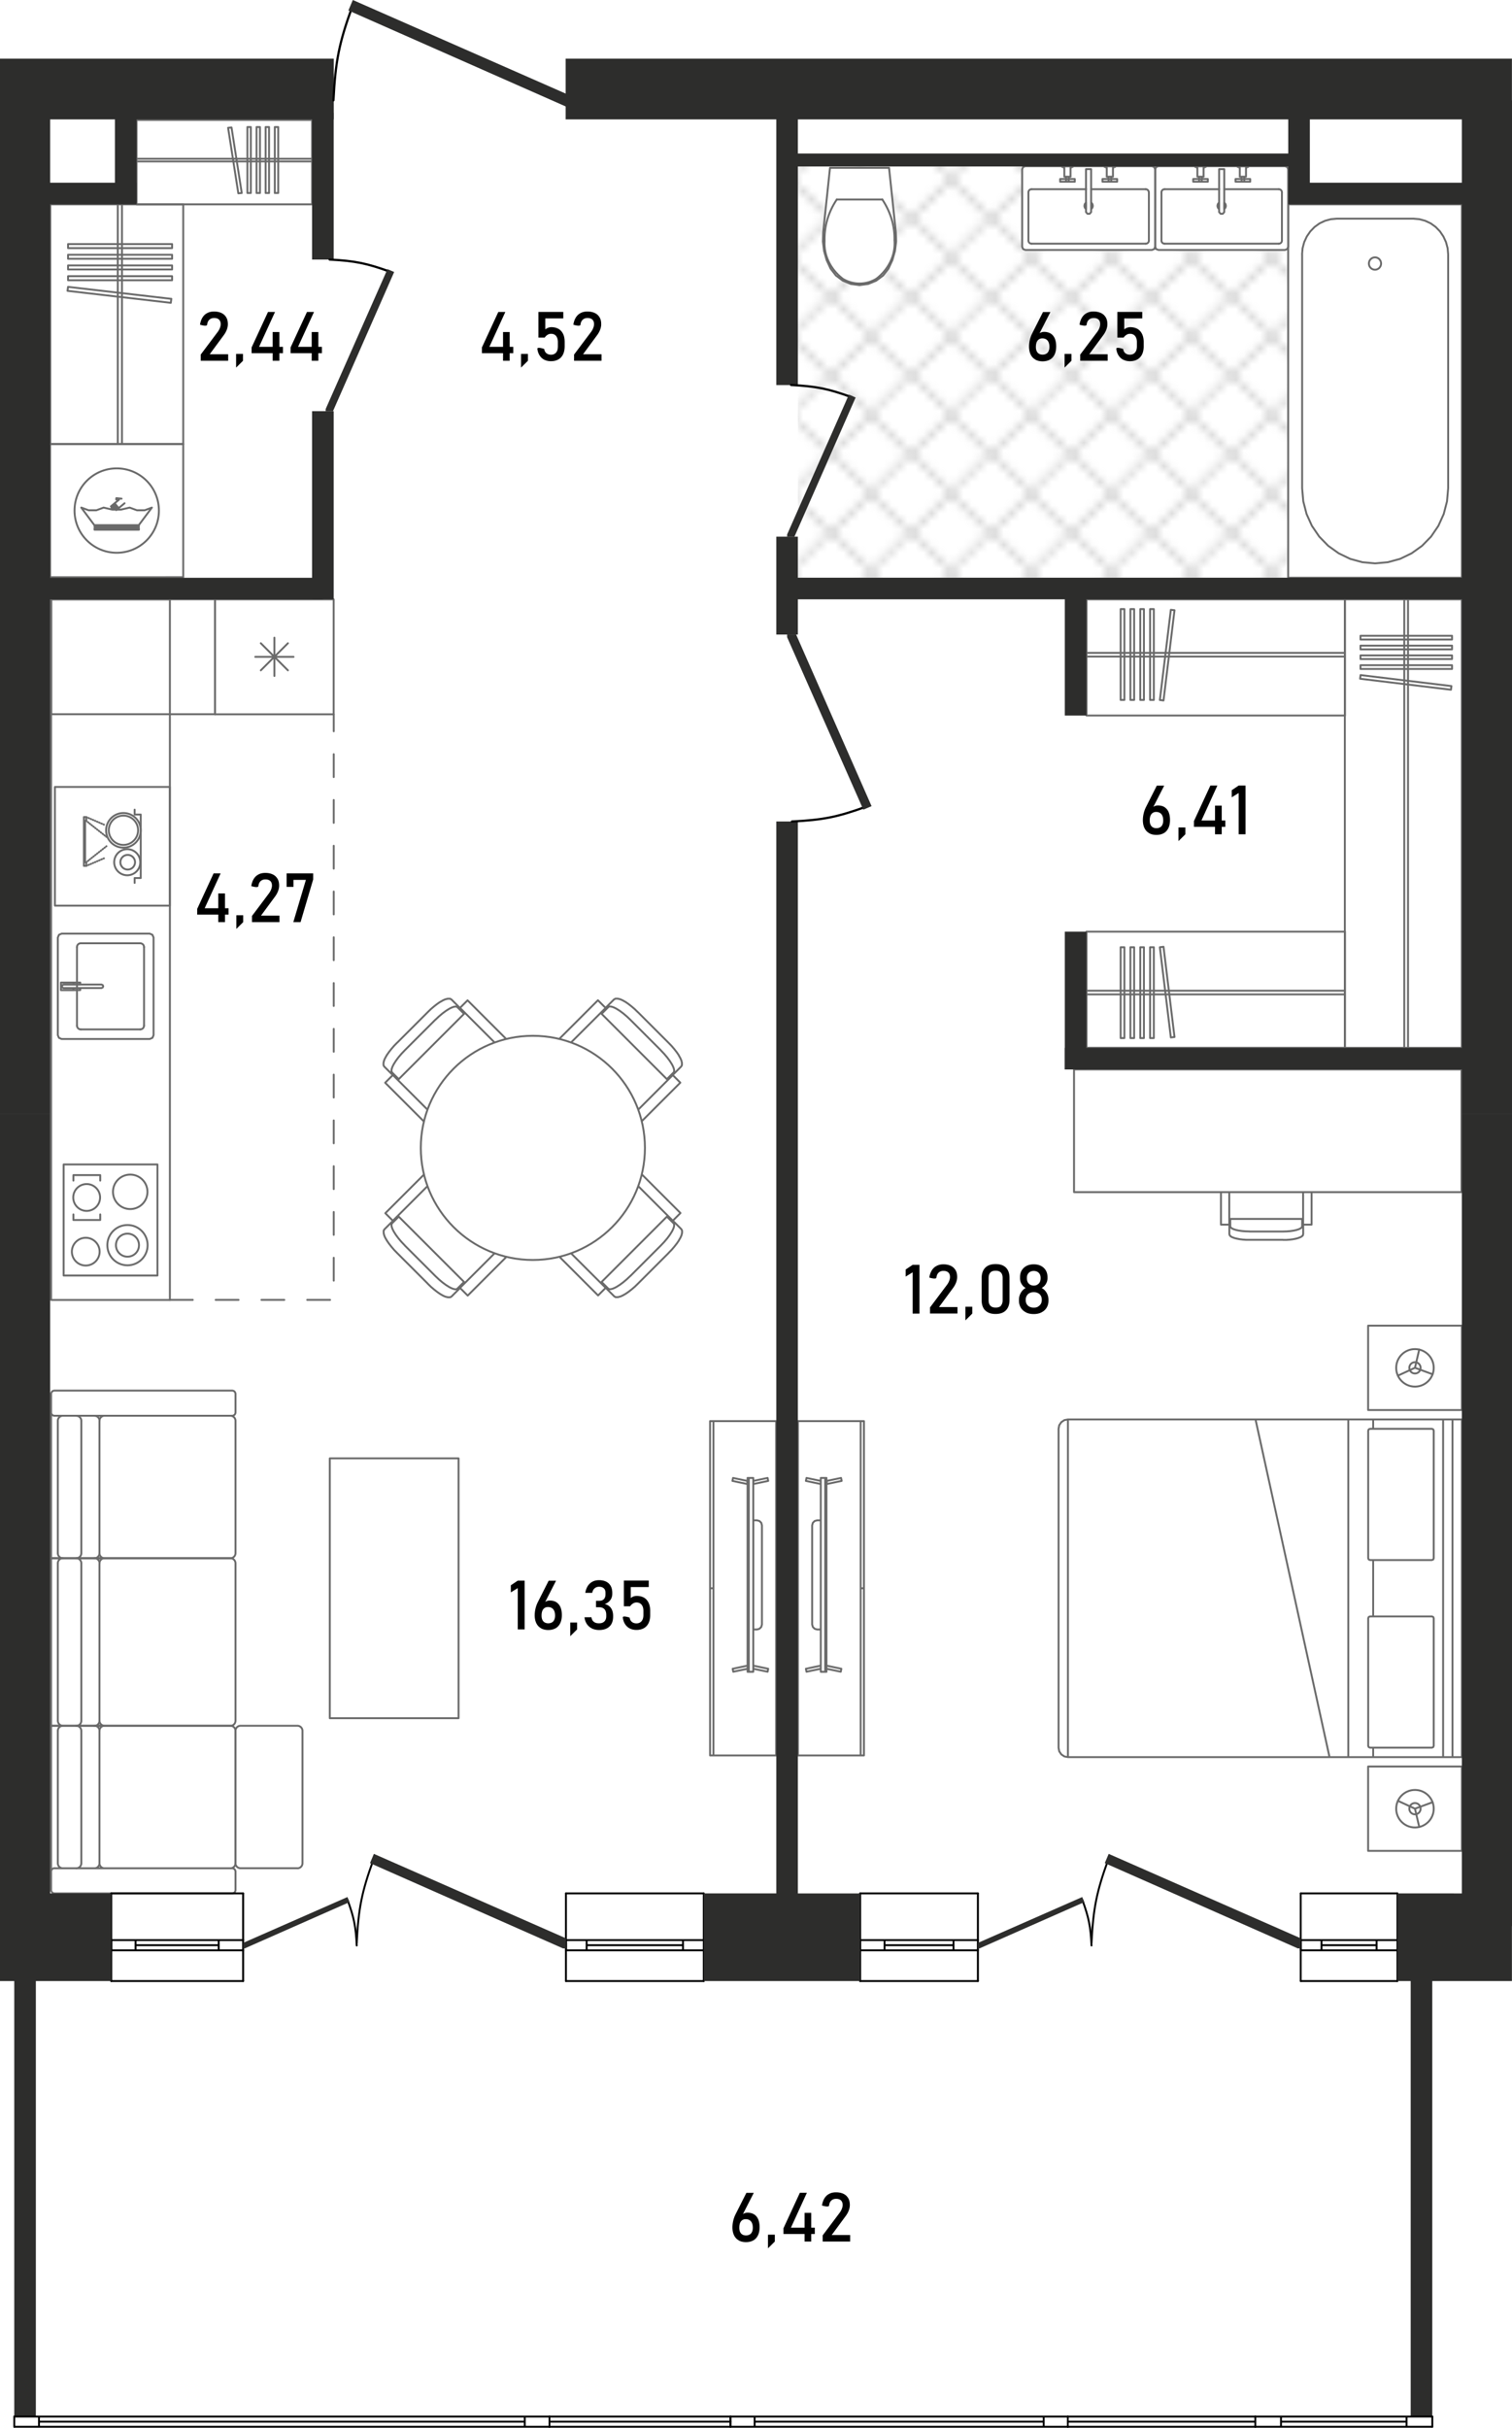 <svg xmlns="http://www.w3.org/2000/svg" viewBox="0 0 198.2 318.2"><defs><clipPath id="clippath"><path fill="none" d="M0 0h9.82v9.82H0z"/></clipPath><pattern id="_Новый_узор_4" width="9.82" height="9.82" x="0" y="0" patternTransform="matrix(1.05 0 0 1.03 35.5 517.92)" patternUnits="userSpaceOnUse"><g fill="none"><path d="M0 0h9.82v9.82H0z"/><g fill-rule="evenodd" stroke-linecap="round" stroke-width=".25" clip-path="url(#clippath)"><path stroke="#e6e6e6" stroke-linejoin="round" d="m14.73 19.65-4.91-4.92 4.91-4.91 4.91 4.91-4.91 4.92zM4.91 19.65 0 14.73l4.91-4.91 4.91 4.91-4.91 4.92zM-4.91 19.65l-4.91-4.92 4.91-4.91L0 14.73l-4.91 4.92z"/><path stroke="#e6e6e6" stroke-linejoin="round" d="M14.73 9.82 9.82 4.91 14.73 0l4.91 4.91-4.91 4.91z"/><path stroke="#999" stroke-miterlimit="3" d="M4.91 9.82 0 4.91 4.91 0l4.91 4.91-4.91 4.91z"/><path stroke="#e6e6e6" stroke-linejoin="round" d="m-4.91 9.82-4.91-4.91L-4.91 0 0 4.91l-4.91 4.91zM14.73 0 9.82-4.91l4.91-4.91 4.91 4.91L14.73 0zM4.91 0 0-4.91l4.91-4.91 4.91 4.91L4.91 0zM-4.91 0l-4.91-4.91 4.91-4.91L0-4.91-4.91 0z"/></g></g></pattern></defs><g id="Flats"><path id="fl118" fill="#fff" d="M194.2 7.65H3.99v309.04h181.77v-57.08h8.44V7.65z"/></g><path id="Grid" fill="url(#_Новый_узор_4)" d="M168.87 26.78v-4.96H104.6v53.9h87.03V26.78h-22.76z"/><g id="Mebel"><g fill="none" stroke="#6a6a6a" stroke-linecap="round" stroke-linejoin="round" stroke-width=".25"><path d="M40.91 26.78V15.72m0 0H17.9m0 0v11.06m0 0h23.01M17.9 21.16v-.35m0 0h23.01m0 0v.35m0 0H17.9M36.47 16.65v8.65m0 0h-.45m0 0v-8.65m0 0h.45M35.27 16.65v8.65m0 0h-.45m0 0v-8.65m0 0h.45M34.08 16.65v8.65m0 0h-.45m0 0v-8.65m0 0h.45M32.88 16.65v8.65m0 0h-.45m0 0v-8.65m0 0h.45M30.35 16.71l1.34 8.59m0 0-.45.04m0 0-1.34-8.59m0 0 .45-.04"/></g><g fill="none" stroke="#6a6a6a" stroke-linecap="round" stroke-linejoin="round" stroke-width=".25"><path d="M176.29 78.56h15.33m0 0v58.78m0 0h-15.33m0 0V78.56M184.08 137.34h.49m0 0V78.56m0 0h-.49m0 0v58.78M190.34 83.33h-12m0 0v.49m0 0h12m0 0v-.49M190.34 84.62h-12m0 0v.49m0 0h12m0 0v-.49M190.34 85.9h-12m0 0v.48m0 0h12m0 0v-.48M190.34 87.19h-12m0 0v.49m0 0h12m0 0v-.49M190.26 89.92l-11.91-1.44m0 0-.06.48m0 0 11.91 1.44m0 0 .06-.48"/></g><g fill="none" stroke="#6a6a6a" stroke-linecap="round" stroke-linejoin="round" stroke-width=".25"><path d="M142.42 93.78V78.56m0 0h33.88m0 0v15.22m0 0h-33.88M176.29 86.05v-.48m0 0h-33.88m0 0v.48m0 0h33.88M146.9 79.83v11.91m0 0h.49m0 0V79.83m0 0h-.49M148.18 79.83v11.91m0 0h.49m0 0V79.83m0 0h-.49M149.47 79.83v11.91m0 0h.48m0 0V79.83m0 0h-.48M150.76 79.83v11.91m0 0h.49m0 0V79.83m0 0h-.49M153.48 79.92l-1.44 11.83m0 0 .48.06m0 0 1.44-11.83m0 0-.48-.06"/></g><g fill="none" stroke="#6a6a6a" stroke-linecap="round" stroke-linejoin="round" stroke-width=".25"><path d="M142.42 122.11v15.22m0 0h33.88m0 0v-15.22m0 0h-33.88M176.29 129.85v.48m0 0h-33.88m0 0v-.48m0 0h33.88M146.9 136.06v-11.91m0 0h.49m0 0v11.91m0 0h-.49M148.18 136.06v-11.91m0 0h.49m0 0v11.91m0 0h-.49M149.47 136.06v-11.91m0 0h.48m0 0v11.91m0 0h-.48M150.76 136.06v-11.91m0 0h.49m0 0v11.91m0 0h-.49M153.48 135.98l-1.44-11.83m0 0 .48-.06m0 0 1.44 11.83m0 0-.48.06"/></g><g fill="none" stroke="#6a6a6a" stroke-linecap="round" stroke-linejoin="round" stroke-width=".25"><path d="M9.77 66.92c0 3.05 2.47 5.53 5.53 5.53s5.53-2.47 5.53-5.53-2.47-5.53-5.53-5.53-5.53 2.47-5.53 5.53ZM10.67 66.53l.95.35m0 0h1.01m0 0 .95-.35m0 0 1.13.26m0 0h1.16m0 0 1.13-.26m0 0 .95.35m0 0h1.01m0 0 .95-.35m0 0-1.72 2.3m0 0h-5.82m0 0-1.72-2.3M12.39 69.03h5.82m0 0v-.2m0 0h-5.82m0 0v.2M12.39 69.43h5.82m0 0v-.2m0 0h-5.82m0 0v.2M15.94 65.36l-.69-.07m0 0-.02.17m0 0 .37.03m0 0-1.06.88m0 0 .1.12m0 0 .49-.41m0 0 .05.06m0 0-.57.47m0 0 .09.11m0 0 .57-.47m0 0 .06.07m0 0-.46.38m0 0 .08.1m0 0 .46-.38m0 0 .06.07m0 0-.32.26m0 0 .09.11m0 0 1.09-.9M6.57 58.2h17.45m0 0v17.45m0 0H6.57m0 0V58.2"/></g><g fill="none" stroke="#6a6a6a" stroke-linecap="round" stroke-linejoin="round" stroke-width=".25"><path d="M93.08 230.08v-43.82m0 0h8.66m0 0v43.82m0 0h-8.66M93.52 230.08v-43.82M93.08 208.17h.44M93.08 230.08h.44M98.16 193.71h.58m0 0v25.41m0 0h-.58m0 0v-25.41M98.75 194.51l1.95-.41m0 0-.08-.39m0 0-1.87.39m0 0v.41M98.75 199.26h.48m0 0 .32.09m0 0 .24.24m0 0 .09.33m0 0v13m0 0-.09.32m0 0-.24.24m0 0-.32.09m0 0h-.48m0 0v-14.3M97.96 194.51l-1.95-.41m0 0 .08-.39m0 0 1.87.39m0 0v.41M98.75 218.31l1.95.41m0 0-.08.39m0 0-1.87-.39m0 0v-.41M97.99 218.31l-1.95.41m0 0 .08.39m0 0 1.87-.39m0 0v-.41M97.99 193.71h.17m0 0v25.41m0 0h-.17m0 0v-25.41"/></g><g fill="none" stroke="#6a6a6a" stroke-linecap="round" stroke-linejoin="round" stroke-width=".25"><path d="M113.25 230.08v-43.82m0 0h-8.66m0 0v43.82m0 0h8.66M112.82 230.08v-43.82M113.25 208.17h-.43M113.25 230.08h-.43M108.17 193.71h-.58m0 0v25.41m0 0h.58m0 0v-25.41M107.59 194.51l-1.95-.41m0 0 .08-.39m0 0 1.87.39m0 0v.41M107.59 199.26h-.48m0 0-.32.09m0 0-.24.24m0 0-.09.33m0 0v13m0 0 .09.32m0 0 .24.24m0 0 .32.09m0 0h.48m0 0v-14.3M108.38 194.51l1.95-.41m0 0-.08-.39m0 0-1.87.39m0 0v.41M107.59 218.31l-1.95.41m0 0 .08.39m0 0 1.87-.39m0 0v-.41M108.34 218.31l1.95.41m0 0-.08.39m0 0-1.87-.39m0 0v-.41M108.34 193.71h-.17m0 0v25.41m0 0h.17m0 0v-25.41"/></g><g fill="none" stroke="#6a6a6a" stroke-linecap="round" stroke-linejoin="round" stroke-width=".25"><path d="m52.07 136.66 3.99-3.99m0 0 .41-.4m0 0 .42-.36m0 0 .41-.32m0 0 .39-.27m0 0h.02m0 0 .36-.21m0 0 .32-.14m0 0h.02m0 0 .27-.07m0 0h.03m0 0h.21m0 0h.03m0 0h.03m0 0h.03m0 .01.15.08m0 0 .02.02m0 0h.01m0 0 1.1 1.1m0 0 1-1m0 0 5.07 5.07m-10.8 10.8-5.07-5.07m0 0 1-1m0 0-1.1-1.1m0 0h-.01m0-.01-.02-.02m0 0-.08-.15m0 0v-.03m-.01 0v-.03m0 0v-.03m0 0v-.21m0 0v-.03m0 0 .07-.27m0 0v-.02m0 0 .14-.32m0 0 .21-.37m0 0v-.02m.01 0 .27-.39m0 0 .32-.41m0 0 .36-.42m0 0 .4-.41M60.95 132.76l-8.8 8.8M60.83 132.88l-.87-.87M52.27 141.44l-.87-.87M56.04 145.44l-4.53-4.53M64.84 136.64l-4.53-4.53M57.06 133.66l-4 4M59.96 132.01c-.34-.34-1.64.4-2.9 1.66M53.06 137.66c-1.26 1.26-2 2.56-1.66 2.9M87.63 164.24l-3.99 3.99m0 0-.41.4m0 0-.42.36m0 0-.41.32m0 0-.39.27m0 0h-.02m0 .01-.37.21m0 0-.32.14m0 0h-.02m0 0-.27.07m0 0h-.03m0 0h-.21m0 0h-.03m0 0h-.03m0 0h-.03m0-.01-.15-.08m0 0-.02-.02m0 0h-.01m0-.01-1.1-1.1m0 0-1 1m0 0-5.07-5.07m10.8-10.8 5.07 5.07m0 0-1 1m0 0 1.1 1.1m0 0h0m0 .01.02.02m0 0 .08.15m0 0v.03m.01 0v.03m0 0v.03m0 0v.21m0 0v.03m0 0-.07.27m0 0v.02m0 0-.14.32m0 0-.21.36m0 0v.02m0 0-.27.39m0 0-.32.41m0 0-.36.42m0 0-.4.41M78.74 168.14l8.8-8.8M78.86 168.02l.87.87M87.42 159.46l.87.87M83.66 155.46l4.53 4.53M74.85 164.26l4.54 4.53M82.63 167.24l4-4M79.73 168.89c.34.34 1.64-.4 2.9-1.66M86.63 163.24c1.26-1.26 2-2.56 1.66-2.9M83.63 132.67l3.99 3.99m0 0 .4.41m0 0 .36.42m0 0 .32.41m0 0 .27.39m0 0v.02m0 0 .21.37m0 0 .14.32m0 0v.02m0 0 .07.27m0 0v.03m0 0v.21m0 0v.03m0 0v.03m0 0v.03m-.01 0-.08.15m0 0-.02.02m0 0h0m0 .01-1.1 1.1m0 0 1 1m0 0-5.07 5.07m-10.8-10.8 5.07-5.07m0 0 1 1m0 0 1.1-1.1m0 0h0m0 0 .03-.02m0 0 .15-.08m0 0h.03m0-.01h.03m0 0h.03m0 0h.21m0 0h.03m0 0 .27.07m0 0h.02m0 0 .32.14m0 0 .37.21m0 0h.01m0 0 .39.27m0 0 .41.32m0 0 .42.36m0 0 .41.4M87.54 141.56l-8.8-8.8M87.42 141.44l.87-.87M78.86 132.88l.87-.87M74.85 136.64l4.54-4.53M83.66 145.44l4.53-4.53M86.63 137.66l-4-4M88.29 140.57c.34-.34-.4-1.64-1.66-2.9M82.63 133.66c-1.26-1.26-2.56-2-2.9-1.66M56.06 168.23l-3.99-3.99m0 0-.4-.41m0 0-.36-.42m0 0-.32-.41m0 0-.27-.39m0 0v-.02m-.01 0-.21-.36m0 0-.14-.32m0 0v-.02m0 0-.07-.27m0 0v-.03m0 0v-.21m0 0v-.03m0 0v-.03m0 0v-.03m.01 0 .08-.15m0 0 .02-.02m0 0h.01m0-.01 1.1-1.1m0 0-1-1m0 0 5.07-5.07m10.8 10.8-5.07 5.07m0 0-1-1m0 0-1.1 1.1m0 0h-.01m0 .01-.02.02m0 0-.15.08m0 0H59m0 .01h-.03m0 0h-.03m0 0h-.21m0 0h-.03m0 0-.27-.07m0 0h-.03m0 0-.32-.14m0 0-.36-.21m0 0h-.02m0-.01-.39-.27m0 0-.41-.32m0 0-.42-.36m0 0-.41-.4M52.15 159.34l8.8 8.8M52.27 159.46l-.87.87M60.83 168.02l-.87.87M64.84 164.26l-4.53 4.53M56.04 155.46l-4.53 4.53M53.06 163.24l4 4M51.4 160.33c-.34.34.4 1.64 1.66 2.9M57.06 167.24c1.26 1.26 2.56 2 2.9 1.66M55.16 150.45c0 8.11 6.58 14.69 14.69 14.69s14.69-6.57 14.69-14.69-6.58-14.69-14.69-14.69-14.69 6.58-14.69 14.69Z"/></g><g fill="none" stroke="#6a6a6a" stroke-linecap="round" stroke-linejoin="round" stroke-width=".25"><path d="M185.48 234.6c1.36 0 2.46 1.1 2.46 2.46s-1.1 2.46-2.46 2.46-2.46-1.1-2.46-2.46 1.1-2.46 2.46-2.46Z"/><path d="M185.48 236.32c.41 0 .74.33.74.74s-.33.74-.74.74-.74-.33-.74-.74.33-.74.74-.74ZM185.48 176.82c1.36 0 2.46 1.1 2.46 2.46s-1.1 2.46-2.46 2.46-2.46-1.1-2.46-2.46 1.1-2.46 2.46-2.46Z"/><path d="M185.48 178.54c.41 0 .74.33.74.74s-.33.74-.74.74-.74-.33-.74-.74.33-.74.74-.74ZM139.99 230.3v-44.26m0 0h49.18m0 0v44.26m0 0h-49.18M138.76 229.07v-41.8m0 0 .09-.47m0 0 .27-.4m0 0 .4-.27m0 0 .47-.09m0 0v44.26m0 0-.47-.09m0 0-.4-.27m0 0-.27-.4m0 0-.09-.47M191.63 230.3v-44.26m0 0h-2.46m0 0v44.26m0 0h2.46M191.63 186.04v44.26m0 0h-1.23m0 0v-44.26m0 0h1.23M191.63 184.81v-11.06m0 0h-12.29m0 0v11.06m0 0h12.29M191.63 231.53v11.06m0 0h-12.29m0 0v-11.06m0 0h12.29M187.94 204.23v-16.72m0 0-.07-.17m0 0-.17-.07m0 0h-8.11m0 0-.17.07m0 0-.07.17m0 0v16.72m0 0 .07.17m0 0 .17.07m0 0h8.11m0 0 .17-.07m0 0 .07-.17M187.94 212.1v16.72m0 0-.07.17m0 0-.17.07m0 0h-8.11m0 0-.17-.07m0 0-.07-.17m0 0V212.1m0 0 .07-.17m0 0 .17-.07m0 0h8.11m0 0 .17.07m0 0 .07.17M180 230.3v-1.23M180 211.86v-7.38M180 187.27v-1.23M176.74 230.3v-44.26m0 0h-12.16m0 0 9.7 44.26m0 0h2.46M186.04 239.45l-.56-2.39m0 0-2.23-1.03m0 0 2.23 1.03m0 0 2.31-.85M186.04 176.88l-.56 2.39m0 0-2.23 1.03m0 0 2.23-1.03m0 0 2.31.85"/></g><g fill="none" stroke="#6a6a6a" stroke-linecap="round" stroke-linejoin="round" stroke-width=".25"><path d="M168.18 162.5h-4.39m0 0h-.45m0 0-.43-.03m0 0-.4-.05m0 0-.36-.07m0 0h-.01m0 0-.32-.08m0 0-.26-.1m0 0h-.02m0 0-.19-.11m0 0h-.02m0-.01-.12-.12m0 0v-.02m-.01 0v-.02m-.01 0v-.02m0 0-.04-.12m0 0v-.02m0 0h0m0-.01v-1.21m0 0h-1.1m0 0v-4.16m11.88 0v4.16m0 0h-1.1m0 0v1.21m0 0h0m0 .01v.02m0 0-.04.12m0 0v.02m0 0v.02m-.01 0v.02m-.01 0-.12.12m0 0h-.02m0 .01-.19.11m0 0h-.02m0 0-.26.1m0 0-.32.09m0 0h-.01m0 0-.36.07m0 0-.4.05m0 0-.43.03m0 0h-.45M161.14 159.76h9.68M161.27 159.76v.96M170.69 159.76v.96M170.82 156.32v4.15M161.14 156.32v4.15M163.78 161.41h4.4M161.27 160.72c0 .38 1.12.68 2.51.68M168.18 161.41c1.39 0 2.51-.31 2.51-.69M140.79 140.17h50.79v16.08h-50.79z"/></g><g fill="none" stroke="#6a6a6a" stroke-linecap="round" stroke-linejoin="round" stroke-width=".25"><path d="M28.18 93.62V78.56m0 0h15.56m0 0v15.06m0 0H28.18M38.48 86.09h-5.02M37.74 87.86l-3.55-3.55M35.97 88.6v-5.02M34.19 87.86l3.55-3.55"/></g><path fill="none" stroke="#6a6a6a" stroke-linecap="round" stroke-linejoin="round" stroke-width=".25" d="M20.13 135.68v-12.8m0 0-.15-.36m0 0-.35-.15m0 0H8.08m0 0-.35.15m0 0-.15.36m0 0v12.8m0 0 .15.35m0 0 .35.15m0 0h11.55m0 0 .35-.15m0 0 .15-.35M18.88 134.42v-10.29M18.38 123.63h-7.79M10.09 124.13v10.29M10.59 134.92h7.79"/><path fill="#999" fill-rule="evenodd" d="M18.88 134.42v.07s.07-.03.07-.07-.03-.07-.07-.07-.07.03-.07.07.03.07.07.07v-.07Z"/><path fill="none" stroke="#6a6a6a" stroke-linecap="round" stroke-linejoin="round" stroke-width=".25" d="M18.38 123.63c.28 0 .5.23.5.5M10.09 124.13c0-.28.22-.5.5-.5M10.59 134.92c-.28 0-.5-.22-.5-.5M18.88 134.42c0 .28-.22.5-.5.5M13.3 129.5l.16-.07m0 0 .07-.16m0 0-.07-.16m0 0-.16-.07m0 0H8.33m0 0-.16.07m0 0-.07.16m0 0 .07.16m0 0 .16.07m0 0h4.97M9.62 129.78v-.27m0 0H8.34m0 0-.16-.07m0 0-.07-.16m0 0 .07-.16m0 0 .16-.07m0 0h1.28m0 0v-.27m0 0H7.99m0 0v1m0 0h1.63M10.52 129.77v-.27m0 0h-.88m0 0v.27m0 0h.88M10.52 128.78h-.88m0 0v.27m0 0h.88m0 0v-.27M22.27 78.56v91.82m0 0H6.7m0 0V78.56m0 0h15.56"/><g fill="none" stroke="#6a6a6a" stroke-linecap="round" stroke-linejoin="round" stroke-width=".25"><path d="M20.64 167.18v-14.56m0 0H8.34m0 0v14.56m0 0h12.3M13.14 159.9H9.62M9.62 159.9v-.73M13.14 159.9v-.73M13.14 154.02H9.62M9.62 154.74v-.72M13.14 154.74v-.72M11.24 165.87c-1.01 0-1.82-.82-1.82-1.82s.82-1.82 1.82-1.82 1.82.82 1.82 1.82-.81 1.82-1.82 1.82ZM16.71 165.84c-1.46 0-2.64-1.18-2.64-2.64s1.18-2.64 2.64-2.64 2.64 1.18 2.64 2.64-1.18 2.64-2.64 2.64Z"/><path d="M16.71 164.71c-.83 0-1.51-.67-1.51-1.51s.67-1.51 1.51-1.51 1.51.67 1.51 1.51-.67 1.51-1.51 1.51ZM11.36 158.71c-.97 0-1.76-.79-1.76-1.76s.79-1.76 1.76-1.76 1.76.79 1.76 1.76-.79 1.76-1.76 1.76ZM17.07 158.47c-1.25 0-2.26-1.01-2.26-2.26s1.01-2.26 2.26-2.26 2.26 1.01 2.26 2.26-1.01 2.26-2.26 2.26Z"/></g><g fill="none" stroke="#6a6a6a" stroke-linecap="round" stroke-linejoin="round" stroke-width=".25"><path d="M16.18 106.56c-1.25 0-2.27 1.01-2.27 2.27s1.01 2.27 2.27 2.27 2.27-1.01 2.27-2.27-1.01-2.27-2.27-2.27Z"/><path d="M16.18 106.9a1.92 1.92 0 1 0 .001 3.841 1.92 1.92 0 0 0-.001-3.841ZM16.74 111.3a1.71 1.71 0 1 0-.002 3.418 1.71 1.71 0 0 0 .002-3.418Z"/><path d="M16.74 112.05a.96.96 0 1 0 0 1.92.96.96 0 0 0 0-1.92ZM17.65 106.12v.64m0 0h.8m0 0v8.32m0 0h-.8m0 0v.64M11 107.09v6.4m0 0h.32m0 0v-.48m0 0h-.16m0 0v-5.44m0 0h.16m0 0v-.48m0 0H11M11.32 107.09l.07.03m.21.09.07.03m.21.09.07.03m.21.09.07.03m.21.09.07.03m.21.09.07.03m.21.09.07.03m.21.09.07.03m.21.09.07.03M11.32 113.49l.07-.03m.21-.09.07-.03m.21-.09.07-.03m.21-.09.07-.03m.21-.09.07-.03m.21-.09.07-.03m.21-.09.07-.03m.21-.09.07-.03m.21-.09.07-.03M11.32 107.09v.05m0 .08v.08m0 .08v.08m0 .08v.05m0 0 .03.03m.18.14.06.05m.17.14.06.05m.18.14.06.05m.18.14.06.05m.18.14.06.05m.18.14.06.05m.18.14.06.05m.18.14.06.05m.18.14.06.05m.18.14.06.05m.18.14.03.03M11.32 113.49v-.05m0-.07v-.08m0-.08v-.07m0-.08v-.05m0 0 .03-.03m.18-.14.06-.05m.17-.14.06-.05m.18-.14.06-.05m.18-.14.06-.05m.18-.14.06-.05m.18-.14.06-.05m.18-.14.06-.05m.18-.14.06-.05m.18-.14.06-.05m.18-.14.06-.05m.18-.14.03-.03M22.26 118.7H7.2m0 0v-15.56m0 0h15.06m0 0v15.56"/></g><path fill="none" stroke="#6a6a6a" stroke-linecap="round" stroke-linejoin="round" stroke-width=".25" d="M28.19 93.61H6.72V78.55h21.47zM43.23 191.14h16.88v34.06H43.23z"/><g fill="none" stroke="#6a6a6a" stroke-linecap="round" stroke-linejoin="round" stroke-width=".25"><path d="M30.87 245.3v2.42M30.43 248.16H7.14M6.7 247.72v-2.42M7.14 244.87h23.29M6.7 245.3v-19.11M6.7 226.19h1.54M12.39 226.19h1.31M30.87 226.85v17.36M30.21 244.87H13.7M13.04 244.21v-17.36M13.7 226.19h16.51M7.58 226.85v17.36M8.24 244.87h4.15M13.04 244.21v-17.36M12.39 226.19H8.24M10.66 244.21v-17.36M30.87 247.72c0 .24-.2.44-.44.44M7.14 248.16c-.24 0-.44-.2-.44-.44M6.7 245.3c0-.24.2-.44.44-.44M30.43 244.87c.24 0 .44.2.44.44M30.87 244.21c0 .36-.3.66-.66.66M13.7 244.87a.66.66 0 0 1-.66-.66M13.04 226.85c0-.36.29-.66.66-.66M30.21 226.19c.36 0 .66.3.66.66M8.24 244.87a.66.66 0 0 1-.66-.66M13.04 244.21c0 .36-.29.66-.66.66"/><path d="M12.39 226.19c.36 0 .66.3.66.66M7.58 226.85c0-.36.29-.66.66-.66M10.66 244.21c0 .36-.29.66-.66.66M10 226.19c.36 0 .66.3.66.66M6.7 226.19v-21.96M6.7 226.19h1.54M6.7 204.23h1.54M12.39 226.19h1.31M12.39 204.23h1.31M30.87 204.89v20.65M30.21 226.19H13.7M13.04 225.54v-20.65M13.7 204.23h16.51M7.58 204.89v20.65M8.24 226.19h4.15M13.04 225.54v-20.65M12.39 204.23H8.24M10.66 225.54v-20.65M30.87 225.54c0 .36-.3.66-.66.66M13.7 226.19c-.36 0-.66-.3-.66-.66M13.04 204.89c0-.36.29-.66.66-.66M30.21 204.23c.36 0 .66.3.66.66M8.24 226.19c-.36 0-.66-.3-.66-.66"/><path d="M13.04 225.54c0 .36-.29.66-.66.66M12.39 204.23c.36 0 .66.3.66.66M7.58 204.89c0-.36.29-.66.66-.66M10.66 225.54c0 .36-.29.66-.66.66M10 204.23c.36 0 .66.3.66.66M30.87 185.12v-2.42M30.43 182.26H7.14M6.7 182.7v2.42M7.14 185.56h23.29M6.7 185.12v19.11M6.7 204.23h1.54M12.39 204.23h1.31M30.87 203.57v-17.35M30.21 185.56H13.7M13.04 186.22v17.35M13.7 204.23h16.51M7.58 203.57v-17.35M8.24 185.56h4.15M13.04 186.22v17.35M12.39 204.23H8.24M10.66 186.22v17.35M30.43 182.26c.24 0 .44.2.44.44M6.7 182.7c0-.24.2-.44.44-.44M7.14 185.56c-.24 0-.44-.2-.44-.44M30.87 185.12c0 .24-.2.44-.44.44M30.21 185.56c.36 0 .66.3.66.66M13.04 186.22c0-.36.29-.66.66-.66M13.7 204.23a.66.66 0 0 1-.66-.66M30.87 203.57c0 .36-.3.66-.66.66M7.58 186.22c0-.36.29-.66.66-.66"/><path d="M12.39 185.56c.36 0 .66.3.66.66M13.04 203.57c0 .36-.29.66-.66.66M8.24 204.23a.66.66 0 0 1-.66-.66M10 185.56c.36 0 .66.3.66.66M10.66 203.57c0 .36-.29.66-.66.66M39.65 226.85v17.36M38.99 244.86h-7.46M30.87 244.21v-17.36M31.52 226.19h7.47M39.65 244.21c0 .36-.29.66-.66.66M31.52 244.86c-.36 0-.66-.3-.66-.66M30.87 226.85c0-.36.29-.66.66-.66M38.99 226.19c.36 0 .66.3.66.66"/></g><g fill="#fff" stroke="#6a6a6a" stroke-linecap="round" stroke-linejoin="round" stroke-width=".25"><path d="M168.86 26.78h22.77v48.94h-22.77zM170.68 33.34l.07-.81m0 0 .21-.79m0 0 .34-.74m0 0 .46-.67m0 0 .56-.58m0 0 .65-.47m0 0 .72-.34m0 0 .77-.21m0 0 .79-.07m0 0h10.02m0 0 .79.07m0 0 .77.21m0 0 .72.34m0 0 .65.47m0 0 .56.58m0 0 .45.67m0 0 .34.74m0 0 .21.79m0 0 .07.81m0 0V64m0 0-.15 1.71m0 0-.43 1.66m0 0-.7 1.55m0 0-.96 1.41m0 0-1.18 1.21m0 0-1.37.98m0 0-1.51.73m0 0-1.61.44m0 0-1.66.15m0 0-1.66-.15m0 0-1.61-.44m0 0-1.51-.73m0 0-1.37-.98m0 0-1.18-1.21m0 0-.96-1.41m0 0-.7-1.55m0 0-.43-1.66m0 0-.15-1.71m0 0V33.34"/><path d="M180.24 33.73c.44 0 .8.36.8.81s-.36.81-.8.81-.8-.36-.8-.81.36-.81.8-.81Z"/></g><g fill="#fff" stroke="#6a6a6a" stroke-linecap="round" stroke-linejoin="round" stroke-width=".25"><path d="m107.87 31.66.15 1.23.34 1.2.52 1.12.7.9.91.68 1.05.43 1.13.15 1.13-.15 1.05-.43.91-.68.7-.9.52-1.12.34-1.2.15-1.23-.04-1.24-.89-8.42h-7.74l-.89 8.42-.04 1.24zM109.68 26.15h2.99M112.67 26.15h3"/><path d="M112.67 37.16c-.8 0-1.58-.23-2.23-.64M110.45 36.52c-1.61-1.25-2.48-3.08-2.36-4.96M108.09 31.56c-.05-1.9.5-3.77 1.59-5.4M115.66 26.15c1.09 1.64 1.65 3.51 1.59 5.4M117.26 31.56c.12 1.88-.75 3.71-2.36 4.96M114.9 36.52c-.65.41-1.42.64-2.23.64"/></g><g fill="#fff" stroke="#6a6a6a" stroke-linecap="round" stroke-linejoin="round" stroke-width=".25"><path d="M151.43 22.19v10.16l.12.29.29.12h16.61l.29-.12.12-.29V22.19l-.12-.29-.29-.12h-16.61l-.29.12-.12.29zM167.63 24.8h-7.15m-.66 0h-7.15M152.25 25.21v6.32M152.66 31.94h14.97M168.04 31.53v-6.32"/><path d="M152.25 25.21c0-.23.18-.41.41-.41M152.66 31.94c-.23 0-.41-.18-.41-.41M168.04 31.53c0 .23-.18.41-.41.41M167.63 24.8c.23 0 .41.18.41.41M160.47 26.54c.13.1.22.26.22.44s-.09.34-.22.44v-.88Zm-.66.88c-.13-.1-.22-.26-.22-.44s.09-.34.22-.44v.88ZM159.82 22.17h.66m0 0v5.63m0 0-.19.22m0 0H160m0 0-.19-.22m0 0v-5.63M162.52 23.16v-1.18m0 0h-.07m0 0v-.1m0 0h-.21m0 0v-.1m0 0h1.37m0 0v.1m0 0h-.21m0 0v.1m0 0h-.07m0 0v1.18m0 0h-.23m0 0v.3m0 0h.78m0 0v.36m0 0h-1.92m0 0v-.36m0 0h.78m0 0v-.3m0 0h-.23M157.77 23.16v-1.18m0 0h.07m0 0v-.1m0 0h.21m0 0v-.1m0 0h-1.37m0 0v.1m0 0h.21m0 0v.1m0 0h.07m0 0v1.18m0 0h.23m0 0v.3m0 0h-.78m0 0v.36m0 0h1.92m0 0v-.36m0 0h-.78m0 0v-.3m0 0h.23M163.11 23.46l-.05.05M162.75 23.46l.06.05M163.11 23.16h-.36M157.18 23.46l.05.05M157.54 23.46l-.06.05M157.18 23.16h.36M162.93 23.46c.1 0 .18.08.18.18s-.08.18-.18.18-.18-.08-.18-.18.08-.18.18-.18ZM157.36 23.46c.1 0 .18.08.18.18s-.08.18-.18.18-.18-.08-.18-.18.08-.18.18-.18Z"/></g><g fill="#fff" stroke="#6a6a6a" stroke-linecap="round" stroke-linejoin="round" stroke-width=".25"><path d="M133.99 22.19v10.16l.12.29.29.12h16.61l.29-.12.12-.29V22.19l-.12-.29-.29-.12H134.4l-.29.12-.12.29zM150.19 24.8h-7.15m-.66 0h-7.15M134.81 25.21v6.32M135.22 31.94h14.97M150.6 31.53v-6.32"/><path d="M134.81 25.21c0-.23.18-.41.41-.41M135.22 31.94c-.23 0-.41-.18-.41-.41M150.6 31.53c0 .23-.18.41-.41.41M150.18 24.8c.23 0 .41.18.41.41M143.03 26.54c.13.1.22.26.22.44s-.09.34-.22.44v-.88Zm-.66.88c-.13-.1-.22-.26-.22-.44s.09-.34.22-.44v.88ZM142.37 22.17h.66m0 0v5.63m0 0-.19.22m0 0h-.29m0 0-.19-.22m0 0v-5.63M145.08 23.16v-1.18m0 0h-.07m0 0v-.1m0 0h-.21m0 0v-.1m0 0h1.37m0 0v.1m0 0h-.21m0 0v.1m0 0h-.07m0 0v1.18m0 0h-.23m0 0v.3m0 0h.78m0 0v.36m0 0h-1.92m0 0v-.36m0 0h.78m0 0v-.3m0 0h-.23M140.33 23.16v-1.18m0 0h.07m0 0v-.1m0 0h.21m0 0v-.1m0 0h-1.37m0 0v.1m0 0h.21m0 0v.1m0 0h.07m0 0v1.18m0 0h.23m0 0v.3m0 0h-.78m0 0v.36m0 0h1.92m0 0v-.36m0 0h-.78m0 0v-.3m0 0h.23M145.67 23.46l-.05.05M145.31 23.46l.05.05M145.67 23.16h-.36M139.74 23.46l.05.05M140.1 23.46l-.06.05M139.74 23.16h.36M145.49 23.46c.1 0 .18.08.18.18s-.08.18-.18.18-.18-.08-.18-.18.08-.18.18-.18ZM139.92 23.46c.1 0 .18.08.18.18s-.08.18-.18.18-.18-.08-.18-.18.08-.18.18-.18Z"/></g><path fill="none" stroke="#6a6a6a" stroke-dasharray="0 0 3 3" stroke-linecap="round" stroke-linejoin="round" stroke-width=".25" d="M22.27 170.37h21.48V93.62"/><g fill="none" stroke="#6a6a6a" stroke-linecap="round" stroke-linejoin="round" stroke-width=".25"><path d="M6.59 26.78h17.43m0 0V58.2m0 0H6.59m0 0V26.78M15.44 58.2h.55m0 0V26.78m0 0h-.55m0 0V58.2M22.56 31.99H8.92m0 0v.53m0 0h13.64m0 0v-.53M22.56 33.39H8.92m0 0v.53m0 0h13.64m0 0v-.53M22.56 34.79H8.92m0 0v.53m0 0h13.64m0 0v-.53M22.56 36.2H8.92m0 0v.53m0 0h13.64m0 0v-.53M22.46 39.17 8.92 37.6m0 0-.07.52m0 0 13.54 1.57m0 0 .07-.53"/></g></g><g id="Walls_Inside" fill="#2d2d2c"><path d="M0 13.15h6.57v132.88H0zM191.63 13.15h6.57v132.88h-6.57z"/><path d="M3.29 78.56v-2.83h39.04v2.83zM102.5 78.55v-2.83h90.6v2.83zM139.58 140.17v-2.83h53.52v2.83zM101.76 14.78h2.83v35.69h-2.83z"/><path d="M103.18 21.82v-1.7h66.71v1.7zM40.91 14.78h2.83v19.24h-2.83zM40.91 53.89h2.83v24.66h-2.83zM101.76 70.34h2.83v12.83h-2.83zM101.76 107.67h2.83v144.34h-2.83zM139.58 77.28h2.83v16.5h-2.83zM139.58 122.11h2.83v18.06h-2.83z"/><path d="M168.87 14.78h2.83v11.67h-2.83z"/><path d="M168.87 26.78v-2.83h23.92v2.83zM15.07 14.78h2.83v11.67h-2.83z"/><path d="M2.58 26.78v-2.83H17.9v2.83zM184.92 258.69h2.83v58.04h-2.83zM1.87 258.69H4.7v58.04H1.87z"/></g><g id="Walls_Outside"><g fill="none" stroke="#000" stroke-linecap="round" stroke-linejoin="round"><path stroke-width=".22" d="M95.75 318.07v-1.34M139.98 318.07v-1.34"/><path stroke-width=".25" d="M139.98 316.73h-3.17M136.81 316.73v1.34M136.81 318.07h3.17M98.92 316.73h-3.17M95.75 316.73v1.34M95.75 318.07h3.17M97.33 318.07h1.59M98.92 318.07v-1.34M136.81 317.4H98.92M136.81 316.73H98.92M98.92 318.07h37.89M95.75 318.07h1.59M95.75 318.07h0"/><path stroke-width=".22" d="M139.98 318.07v-1.34M139.98 318.07v-1.34M95.75 318.07v-1.34M95.75 318.07v-1.34"/></g><g fill="none" stroke="#000" stroke-linecap="round" stroke-linejoin="round"><path stroke-width=".22" d="M164.55 318.07v-1.34M187.75 318.07v-1.34"/><path stroke-width=".25" d="M187.75 316.73h-3.37M184.38 316.73v1.34M184.38 318.07h3.37M167.92 316.73h-3.37M164.55 316.73v1.34M164.55 318.07h3.37M166.23 318.07h1.69M167.92 318.07v-1.34M184.38 317.4h-16.46M184.38 316.73h-16.46M167.92 318.07h16.46M164.55 318.07h1.68M164.55 318.07h0"/><path stroke-width=".22" d="M187.75 318.07v-1.34M187.75 318.07v-1.34M164.55 318.07v-1.34M164.55 318.07v-1.34"/></g><g fill="none" stroke="#000" stroke-linecap="round" stroke-linejoin="round"><path stroke-width=".22" d="M1.87 318.07v-1.34M72.03 318.07v-1.34"/><path stroke-width=".25" d="M72.03 316.73h-3.25M68.79 316.73v1.34M68.79 318.07h3.24M5.11 316.73H1.87M1.87 316.73v1.34M1.87 318.07h3.24M3.49 318.07h1.62M5.11 318.07v-1.34M68.79 317.4H5.11M68.79 316.73H5.11M5.11 318.07h63.67M1.87 318.07h1.62M1.87 318.07h0"/><path stroke-width=".22" d="M72.03 318.07v-1.34M72.03 318.07v-1.34M1.87 318.07v-1.34M1.87 318.07v-1.34"/></g><g fill="none" stroke="#000" stroke-linecap="round" stroke-linejoin="round" stroke-width=".25"><path d="M95.75 317.4H72.03M95.75 316.73H72.03M72.03 318.07h23.72"/></g><g fill="none" stroke="#000" stroke-linecap="round" stroke-linejoin="round" stroke-width=".25"><path d="M164.55 317.4h-24.57M164.55 316.73h-24.57M139.98 318.07h24.57"/></g><g fill="none" stroke="#000" stroke-linecap="round" stroke-linejoin="round"><path stroke-width=".22" d="M74.19 255.73v-7.57M74.19 259.65v-4.03M74.19 255.62v-1.34M92.25 254.39v-6.23M92.25 259.65v-4.03M92.25 255.62v-1.34"/><path stroke-width=".25" d="M92.25 259.65H74.19M92.25 248.16H74.19M92.25 254.28h-2.72M89.53 254.28v1.34M89.53 255.62h2.72M76.91 254.28h-2.72M74.19 254.28v1.34M74.19 255.62h2.72M75.55 255.62h1.35M76.9 255.62v-1.34M89.53 254.95H76.91M89.53 254.28H76.91M76.9 255.62h12.63M74.19 255.62h1.36M74.19 255.62h0"/><path stroke-width=".22" d="M92.25 255.62v-1.34M92.25 255.62v-1.34M92.25 259.65v-4.03M92.25 254.39v-6.23M74.19 255.62v-1.34M74.19 255.62v-1.34M74.19 259.65v-4.03M74.19 255.73v-7.57M92.25 259.65v-11.49"/></g><g fill="none" stroke="#000" stroke-linecap="round" stroke-linejoin="round"><path stroke-width=".22" d="M14.58 255.73v-7.57M14.58 259.65v-4.03M14.58 255.62v-1.34M31.87 254.39v-6.23M31.87 259.65v-4.03M31.87 255.62v-1.34"/><path stroke-width=".25" d="M31.87 259.65H14.58M31.87 248.16H14.58M31.87 254.28h-3.2M28.67 254.28v1.34M28.67 255.62h3.2M17.77 254.28h-3.19M14.58 254.28v1.34M14.58 255.62h3.19M16.18 255.62h1.59M17.77 255.62v-1.34M28.67 254.95h-10.9M28.67 254.28h-10.9M17.77 255.62h10.9M14.58 255.62h1.6M14.58 255.62h0"/><path stroke-width=".22" d="M31.87 255.62v-1.34M31.87 255.62v-1.34M31.87 259.65v-4.03M31.87 254.39v-6.23M14.58 255.62v-1.34M14.58 255.62v-1.34M14.58 259.65v-4.03M14.58 255.73v-7.57M31.87 259.65v-11.49"/></g><path fill="none" stroke="#000" stroke-linecap="round" stroke-linejoin="round" stroke-width=".25" d="M45.56 249.02c.85 2.31 1.08 3.5 1.2 5.97"/><path fill="#2d2d2c" fill-rule="evenodd" d="m45.54 248.64.28.66-13.74 6.07h-.21v-.72l13.67-6.01z"/><path fill="none" stroke="#000" stroke-linecap="round" stroke-linejoin="round" stroke-width=".25" d="M48.98 243.67c-1.56 4.26-1.99 6.45-2.22 10.99"/><path fill="#2d2d2c" fill-rule="evenodd" d="m49.01 242.98-.51 1.21 25.3 11.18h.39v-1.32l-25.18-11.07z"/><g fill="none" stroke="#000" stroke-linecap="round" stroke-linejoin="round"><path stroke-width=".22" d="M170.51 255.73v-7.57M170.51 259.65v-4.03M170.51 255.62v-1.34M183.17 254.39v-6.23M183.17 259.65v-4.03M183.17 255.62v-1.34"/><path stroke-width=".25" d="M183.17 259.65h-12.66M183.17 248.16h-12.66M183.17 254.28h-2.72M180.45 254.28v1.34M180.45 255.62h2.72M173.23 254.28h-2.72M170.51 254.28v1.34M170.51 255.62h2.72M171.87 255.62h1.36M173.23 255.62v-1.34M180.45 254.95h-7.22M180.45 254.28h-7.22M173.23 255.62h7.22M170.51 255.62h1.36M170.51 255.62h0"/><path stroke-width=".22" d="M183.17 255.62v-1.34M183.17 255.62v-1.34M183.17 259.65v-4.03M183.17 254.39v-6.23M170.51 255.62v-1.34M170.51 255.62v-1.34M170.51 259.65v-4.03M170.51 255.73v-7.57M183.17 259.65v-11.49"/></g><g fill="none" stroke="#000" stroke-linecap="round" stroke-linejoin="round"><path stroke-width=".22" d="M112.75 255.73v-7.57M112.75 259.65v-4.03M112.75 255.62v-1.34M128.19 254.39v-6.23M128.19 259.65v-4.03M128.19 255.62v-1.34"/><path stroke-width=".25" d="M128.19 259.65h-15.44M128.19 248.16h-15.44M128.19 254.28h-3.2M124.99 254.28v1.34M124.99 255.62h3.2M115.95 254.28h-3.2M112.75 254.28v1.34M112.75 255.62h3.2M114.35 255.62h1.6M115.95 255.62v-1.34M124.99 254.95h-9.04M124.99 254.28h-9.04M115.95 255.62h9.04M112.75 255.62h1.6M112.75 255.62h0"/><path stroke-width=".22" d="M128.19 255.62v-1.34M128.19 255.62v-1.34M128.19 259.65v-4.03M128.19 254.39v-6.23M112.75 255.62v-1.34M112.75 255.62v-1.34M112.75 259.65v-4.03M112.75 255.73v-7.57M128.19 259.65v-11.49"/></g><path fill="none" stroke="#000" stroke-linecap="round" stroke-linejoin="round" stroke-width=".25" d="M141.88 249.02c.85 2.31 1.08 3.5 1.2 5.97"/><path fill="#2d2d2c" fill-rule="evenodd" d="m141.86 248.64.28.66-13.74 6.07h-.21v-.72l13.67-6.01z"/><path fill="none" stroke="#000" stroke-linecap="round" stroke-linejoin="round" stroke-width=".25" d="M145.3 243.67c-1.56 4.26-1.99 6.45-2.22 10.99"/><path fill="#2d2d2c" fill-rule="evenodd" d="m145.33 242.98-.51 1.21 25.3 11.18h.39v-1.32l-25.18-11.07zM14.58 259.65v-11.48L0 248.16v11.49h14.58zM112.75 259.65v-11.48l-20.5-.01v11.49h20.5zM198.19 259.65v-11.48l-15.02-.01v11.49h15.02z"/><path fill="#2d2d2c" d="M191.63 146.03h6.57v106.43h-6.57zM0 146.03h6.57v106.43H0zM0 7.69h43.75v7.96H0zM74.15 7.69h124.04v7.96H74.15z"/></g><g id="Doors"><path fill="none" stroke="#000" stroke-linecap="round" stroke-linejoin="round" stroke-width=".29" d="M111.66 52.07c-3.09-1.13-4.67-1.44-7.96-1.61"/><path fill="#2d2d2c" fill-rule="evenodd" d="m112.16 52.1-.88-.38-8.1 18.33v.29h.96l8.02-18.24z"/><path fill="none" stroke="#000" stroke-linecap="round" stroke-linejoin="round" stroke-width=".29" d="M51.17 35.63c-3.09-1.13-4.67-1.44-7.96-1.61"/><path fill="#2d2d2c" fill-rule="evenodd" d="m51.67 35.65-.88-.37-8.1 18.33v.28h.96l8.02-18.24z"/><path fill="none" stroke="#000" stroke-linecap="round" stroke-linejoin="round" stroke-width=".29" d="M113.63 105.69c-3.81 1.4-5.76 1.78-9.82 1.98"/><path fill="#2d2d2c" fill-rule="evenodd" d="m114.25 105.66-1.08.46-9.99-22.6v-.35h1.18l9.89 22.49z"/><path fill="none" stroke="#000" stroke-linecap="round" stroke-linejoin="round" stroke-width=".29" d="M46.21.78c-1.76 4.8-2.24 7.26-2.5 12.37"/><path fill="#2d2d2c" fill-rule="evenodd" d="m46.25 0-.58 1.37 28.48 12.58h.44v-1.49L46.25 0z"/></g><g id="Sizes"><path d="M96.83 293.63c-.27-.15-.47-.37-.61-.66-.14-.29-.21-.64-.21-1.04a3.99 3.99 0 0 1 .32-1.52c.02-.04.04-.09.06-.13l.06-.12 1.39-2.75h.97l-1.63 3.19v-.16c.08-.14.18-.25.33-.32s.3-.11.49-.11c.33 0 .62.08.85.22s.42.37.54.65c.12.29.18.63.18 1.03 0 .42-.07.77-.21 1.06-.14.29-.34.52-.61.67-.27.15-.59.23-.96.23s-.7-.08-.96-.23Zm1.62-.9c.15-.18.23-.43.23-.75 0-.36-.08-.64-.24-.83-.16-.19-.39-.29-.69-.29-.27 0-.47.1-.62.29s-.22.47-.22.83c0 .33.08.58.23.75.15.17.37.26.65.26s.5-.09.66-.26ZM100.67 292.89h.9v.9l-.9.89v-1.78ZM102.71 292.03l2.14-4.63h.92l-2.09 4.57h3.13v.83h-4.11v-.78Zm2.76-2h.87v3.76h-.87v-3.76ZM107.82 293.01l2.23-2.97c.13-.17.23-.35.3-.53.07-.18.11-.35.11-.51 0-.26-.08-.46-.22-.6s-.36-.21-.64-.21c-.26 0-.47.08-.63.23-.16.15-.26.37-.29.65s-.93 0-.93 0c.05-.37.16-.68.32-.94.16-.26.37-.46.63-.59.26-.14.56-.2.89-.2.38 0 .71.07.98.2s.47.32.62.57.21.55.21.9c0 .23-.05.47-.14.71s-.22.48-.39.71l-1.85 2.51h2.42v.85h-3.6v-.78ZM135.71 47.12c-.27-.15-.47-.37-.61-.66-.14-.29-.21-.64-.21-1.04a3.99 3.99 0 0 1 .32-1.52c.02-.04.04-.09.06-.13l.06-.12 1.39-2.75h.97l-1.63 3.19v-.16c.08-.14.18-.25.33-.32s.3-.11.49-.11c.33 0 .62.08.85.22s.42.37.54.65c.12.29.18.63.18 1.03 0 .42-.07.77-.21 1.06-.14.29-.34.52-.61.67-.27.15-.59.23-.96.23s-.7-.08-.96-.23Zm1.62-.9c.15-.18.23-.43.23-.75 0-.36-.08-.64-.24-.83-.16-.19-.39-.29-.69-.29-.27 0-.47.1-.62.29s-.22.47-.22.83c0 .33.08.58.23.75.15.17.37.26.65.26s.5-.09.66-.26ZM139.55 46.39h.9v.9l-.9.89V46.4ZM141.58 46.5l2.23-2.97c.13-.17.23-.35.3-.53.07-.18.11-.35.11-.51 0-.26-.07-.46-.22-.6s-.36-.21-.64-.21c-.26 0-.47.08-.63.23-.16.15-.26.37-.29.65s-.93 0-.93 0c.05-.37.16-.68.32-.94.16-.26.37-.46.63-.59.26-.14.55-.2.89-.2.38 0 .71.07.98.2s.47.32.62.57.21.55.21.9c0 .23-.05.47-.14.71s-.22.48-.39.71l-1.85 2.51h2.42v.85h-3.6v-.78ZM147.25 47.16a1.61 1.61 0 0 1-.61-.55c-.16-.24-.26-.53-.31-.87s.9 0 .9 0c.03.24.13.42.28.55.16.13.36.2.61.2.29 0 .51-.1.67-.29.16-.19.24-.46.24-.81v-.54c0-.35-.08-.61-.24-.81-.16-.19-.38-.29-.67-.29-.16 0-.3.04-.45.13s-.27.21-.38.37h-.82v-3.37h3.26v.85h-2.36v1.44c.11-.09.24-.16.37-.21s.28-.08.42-.08c.37 0 .68.08.95.23.26.15.46.38.6.67.14.29.21.65.21 1.06v.54c0 .41-.07.77-.21 1.06s-.35.52-.62.67c-.27.15-.59.23-.97.23-.32 0-.61-.06-.86-.19ZM63.18 45.52l2.14-4.63h.92l-2.09 4.57h3.13v.83h-4.11v-.78Zm2.76-2h.87v3.76h-.87v-3.76ZM68.3 46.39h.9v.9l-.9.89V46.4ZM71.36 47.16a1.61 1.61 0 0 1-.61-.55c-.16-.24-.26-.53-.31-.87s.9 0 .9 0c.03.24.13.42.28.55.16.13.36.2.61.2.29 0 .51-.1.67-.29.16-.19.23-.46.23-.81v-.54c0-.35-.08-.61-.23-.81-.16-.19-.38-.29-.67-.29-.16 0-.3.04-.45.13s-.27.21-.38.37h-.82v-3.37h3.26v.85h-2.36v1.44c.11-.09.24-.16.37-.21s.28-.08.42-.08c.37 0 .68.08.95.23.26.15.46.38.6.67.14.29.2.65.2 1.06v.54c0 .41-.07.77-.21 1.06s-.35.52-.62.67c-.27.15-.59.23-.97.23-.32 0-.61-.06-.86-.19ZM75.23 46.5l2.23-2.97c.13-.17.23-.35.3-.53.07-.18.11-.35.11-.51 0-.26-.07-.46-.22-.6s-.36-.21-.64-.21c-.26 0-.47.08-.63.23-.16.15-.26.37-.29.65s-.93 0-.93 0c.05-.37.16-.68.32-.94.16-.26.37-.46.63-.59.26-.14.55-.2.89-.2.38 0 .71.07.98.2s.47.32.62.57.21.55.21.9c0 .23-.05.47-.14.71s-.22.48-.39.71l-1.85 2.51h2.42v.85h-3.6v-.78ZM26.29 46.5l2.23-2.97c.13-.17.23-.35.3-.53.07-.18.11-.35.11-.51 0-.26-.08-.46-.22-.6s-.36-.21-.64-.21c-.26 0-.47.08-.63.23-.16.15-.26.37-.29.65s-.93 0-.93 0c.05-.37.16-.68.32-.94.16-.26.37-.46.63-.59.26-.14.56-.2.89-.2.38 0 .71.07.98.2s.47.32.62.57.21.55.21.9c0 .23-.05.47-.14.71s-.22.48-.39.71l-1.85 2.51h2.42v.85h-3.6v-.78ZM30.95 46.39h.9v.9l-.9.89V46.4ZM32.99 45.52l2.14-4.63h.92l-2.09 4.57h3.13v.83h-4.11v-.78Zm2.75-2h.88v3.76h-.88v-3.76ZM38.1 45.52l2.14-4.63h.92l-2.09 4.57h3.13v.83h-4.11v-.78Zm2.76-2h.87v3.76h-.87v-3.76ZM150.63 109.19c-.27-.15-.47-.37-.61-.66-.14-.29-.21-.64-.21-1.04a3.99 3.99 0 0 1 .32-1.52c.02-.04.04-.09.06-.13l.06-.12 1.39-2.75h.97l-1.63 3.19V106c.08-.14.18-.24.33-.32s.3-.11.49-.11c.33 0 .62.07.85.22s.42.37.54.65c.12.29.18.63.18 1.03 0 .41-.07.77-.21 1.06-.14.29-.34.52-.61.67-.27.15-.59.23-.96.23s-.7-.08-.96-.23Zm1.62-.9c.15-.18.23-.43.23-.75 0-.36-.08-.64-.24-.83-.16-.19-.39-.29-.69-.29-.27 0-.47.1-.62.29s-.22.47-.22.83c0 .33.08.58.23.75.15.17.37.26.65.26s.5-.09.66-.26ZM154.48 108.45h.9v.9l-.9.89v-1.78ZM156.52 107.59l2.14-4.63h.92l-2.09 4.58h3.13v.83h-4.11v-.78Zm2.75-2h.88v3.76h-.88v-3.76ZM163.27 109.35h-.9v-5.41l-.91.56v-.93l.91-.61h.9v6.39ZM25.86 119.1l2.14-4.63h.92l-2.09 4.57h3.13v.83h-4.11v-.78Zm2.75-2h.88v3.76h-.88v-3.76ZM30.98 119.96h.9v.9l-.9.89v-1.78ZM33.01 120.08l2.23-2.97c.13-.17.23-.35.3-.53.07-.18.11-.35.11-.51 0-.26-.07-.46-.22-.6s-.36-.21-.64-.21c-.26 0-.47.08-.63.23-.16.15-.26.37-.29.65s-.93 0-.93 0c.05-.37.16-.68.32-.94.16-.26.37-.46.63-.59.26-.14.55-.2.89-.2.38 0 .71.07.98.2s.47.32.62.57.21.55.21.9c0 .23-.05.47-.14.71s-.22.48-.39.71l-1.85 2.51h2.42v.85h-3.6v-.78ZM41.05 115.27l-1.65 5.59h-.95l1.65-5.54h-1.63v.92h-.9v-1.77h3.48v.8ZM68.77 213.56h-.9v-5.41l-.91.56v-.93l.91-.61h.9v6.39ZM70.91 213.4c-.27-.15-.47-.37-.61-.66-.14-.29-.21-.64-.21-1.04a3.99 3.99 0 0 1 .32-1.52c.02-.04.04-.09.06-.13l.06-.12 1.39-2.75h.97l-1.63 3.19v-.16c.08-.14.18-.24.33-.32s.3-.11.49-.11c.33 0 .62.07.85.22s.42.37.54.65c.12.29.18.63.18 1.03 0 .41-.07.77-.21 1.06-.14.29-.34.52-.61.67-.27.15-.59.23-.96.23s-.7-.08-.96-.23Zm1.62-.9c.15-.18.23-.43.23-.75 0-.36-.08-.64-.24-.83-.16-.19-.39-.29-.69-.29-.27 0-.47.1-.62.29s-.22.47-.22.83c0 .33.08.58.23.75.15.17.37.26.65.26s.5-.09.66-.26ZM74.75 212.66h.9v.9l-.9.89v-1.78ZM77.59 213.43c-.27-.13-.49-.32-.66-.57a1.97 1.97 0 0 1-.31-.89h.91c.03.18.08.33.17.45s.2.2.34.26.3.08.49.08c.3 0 .53-.08.69-.24s.25-.38.25-.67v-.19c0-.32-.08-.57-.23-.74-.16-.17-.38-.26-.66-.26h-.45v-.85h.45c.25 0 .44-.07.58-.22s.21-.36.21-.63v-.2c0-.25-.07-.45-.22-.58-.15-.14-.35-.21-.62-.21-.15 0-.29.03-.41.09s-.22.15-.31.26c-.08.12-.14.27-.18.45h-.91c.06-.35.17-.65.33-.9s.37-.44.62-.57.53-.19.86-.19c.55 0 .98.15 1.28.44s.45.7.45 1.23v.11c0 .32-.09.6-.26.83s-.42.41-.73.52c.35.08.62.25.81.51.19.27.29.61.29 1.02v.11c0 .37-.07.69-.21.95s-.35.46-.63.6c-.27.14-.6.21-.99.21-.36 0-.67-.07-.95-.2ZM82.56 213.44a1.61 1.61 0 0 1-.61-.55c-.16-.24-.26-.53-.31-.87s.9 0 .9 0c.03.24.13.42.28.55.16.13.36.2.61.2.29 0 .51-.1.67-.29.16-.19.24-.46.24-.81v-.54c0-.35-.08-.61-.24-.81-.16-.19-.38-.29-.67-.29-.16 0-.3.04-.45.13s-.27.21-.38.37h-.82v-3.37h3.26v.85h-2.36v1.44c.11-.09.24-.16.37-.21s.28-.07.42-.07c.37 0 .68.08.95.23.26.15.46.38.6.67.14.29.21.65.21 1.06v.54c0 .41-.07.77-.21 1.06s-.35.52-.62.67c-.27.15-.59.23-.97.23-.32 0-.61-.06-.86-.19ZM120.53 172.17h-.9v-5.41l-.91.56v-.93l.91-.61h.9v6.39ZM121.89 171.39l2.23-2.97c.13-.17.23-.35.3-.53.07-.18.11-.35.11-.51 0-.26-.07-.46-.22-.6s-.36-.21-.64-.21c-.26 0-.47.08-.63.23-.16.15-.26.37-.29.65s-.93 0-.93 0c.05-.37.16-.68.32-.94.16-.26.37-.46.63-.59.26-.14.55-.21.89-.21.38 0 .71.07.98.2s.47.32.62.57.21.55.21.9c0 .23-.05.47-.14.71s-.22.48-.39.71l-1.85 2.51h2.42v.85h-3.6v-.78ZM126.55 171.27h.9v.9l-.9.89v-1.78ZM129.14 171.75c-.31-.32-.46-.76-.46-1.34v-2.91c0-.57.16-1.02.47-1.34.31-.32.76-.48 1.36-.48s1.05.16 1.36.47c.31.32.46.76.46 1.34v2.91c0 .57-.16 1.02-.47 1.34-.31.32-.76.48-1.36.48s-1.05-.16-1.36-.48Zm2.06-.62c.15-.17.23-.4.23-.71v-2.91c0-.31-.07-.55-.22-.71-.15-.17-.38-.25-.7-.25s-.55.08-.7.25c-.15.17-.22.4-.22.71v2.91c0 .31.08.55.23.71.15.17.38.25.7.25s.55-.08.7-.25ZM134.49 172.01c-.29-.15-.52-.35-.68-.62a1.79 1.79 0 0 1-.24-.93v-.11c0-.32.08-.62.24-.9.16-.28.37-.49.64-.64-.23-.12-.41-.3-.54-.53-.14-.23-.2-.48-.2-.74v-.15c0-.33.07-.63.22-.88s.36-.45.63-.59c.27-.14.59-.21.95-.21s.68.07.95.21c.27.14.48.34.63.59.15.25.22.55.22.88v.15c0 .26-.07.51-.21.74a1.4 1.4 0 0 1-.55.53c.27.15.49.36.65.64.16.28.24.58.24.9v.11c0 .35-.08.67-.24.93-.16.27-.39.47-.68.62s-.63.22-1.02.22-.73-.07-1.02-.22Zm1.57-.76c.16-.08.28-.2.37-.34.09-.15.13-.32.13-.51v-.06c0-.2-.04-.37-.13-.52-.09-.15-.21-.26-.37-.34s-.34-.12-.55-.12-.39.04-.55.12-.28.2-.37.35a.98.98 0 0 0-.13.52v.07c0 .19.04.36.13.51.09.15.21.26.37.34.16.08.34.12.55.12s.39-.04.55-.12Zm-.08-2.88c.14-.08.25-.19.32-.33s.11-.31.11-.5v-.06c0-.18-.04-.34-.11-.47s-.18-.24-.32-.32c-.14-.07-.3-.11-.47-.11s-.34.04-.47.11c-.14.08-.24.18-.32.32s-.11.3-.11.48v.07c0 .18.04.35.11.49.08.14.18.25.32.33.14.08.3.12.47.12s.34-.04.47-.12Z"/></g></svg>
